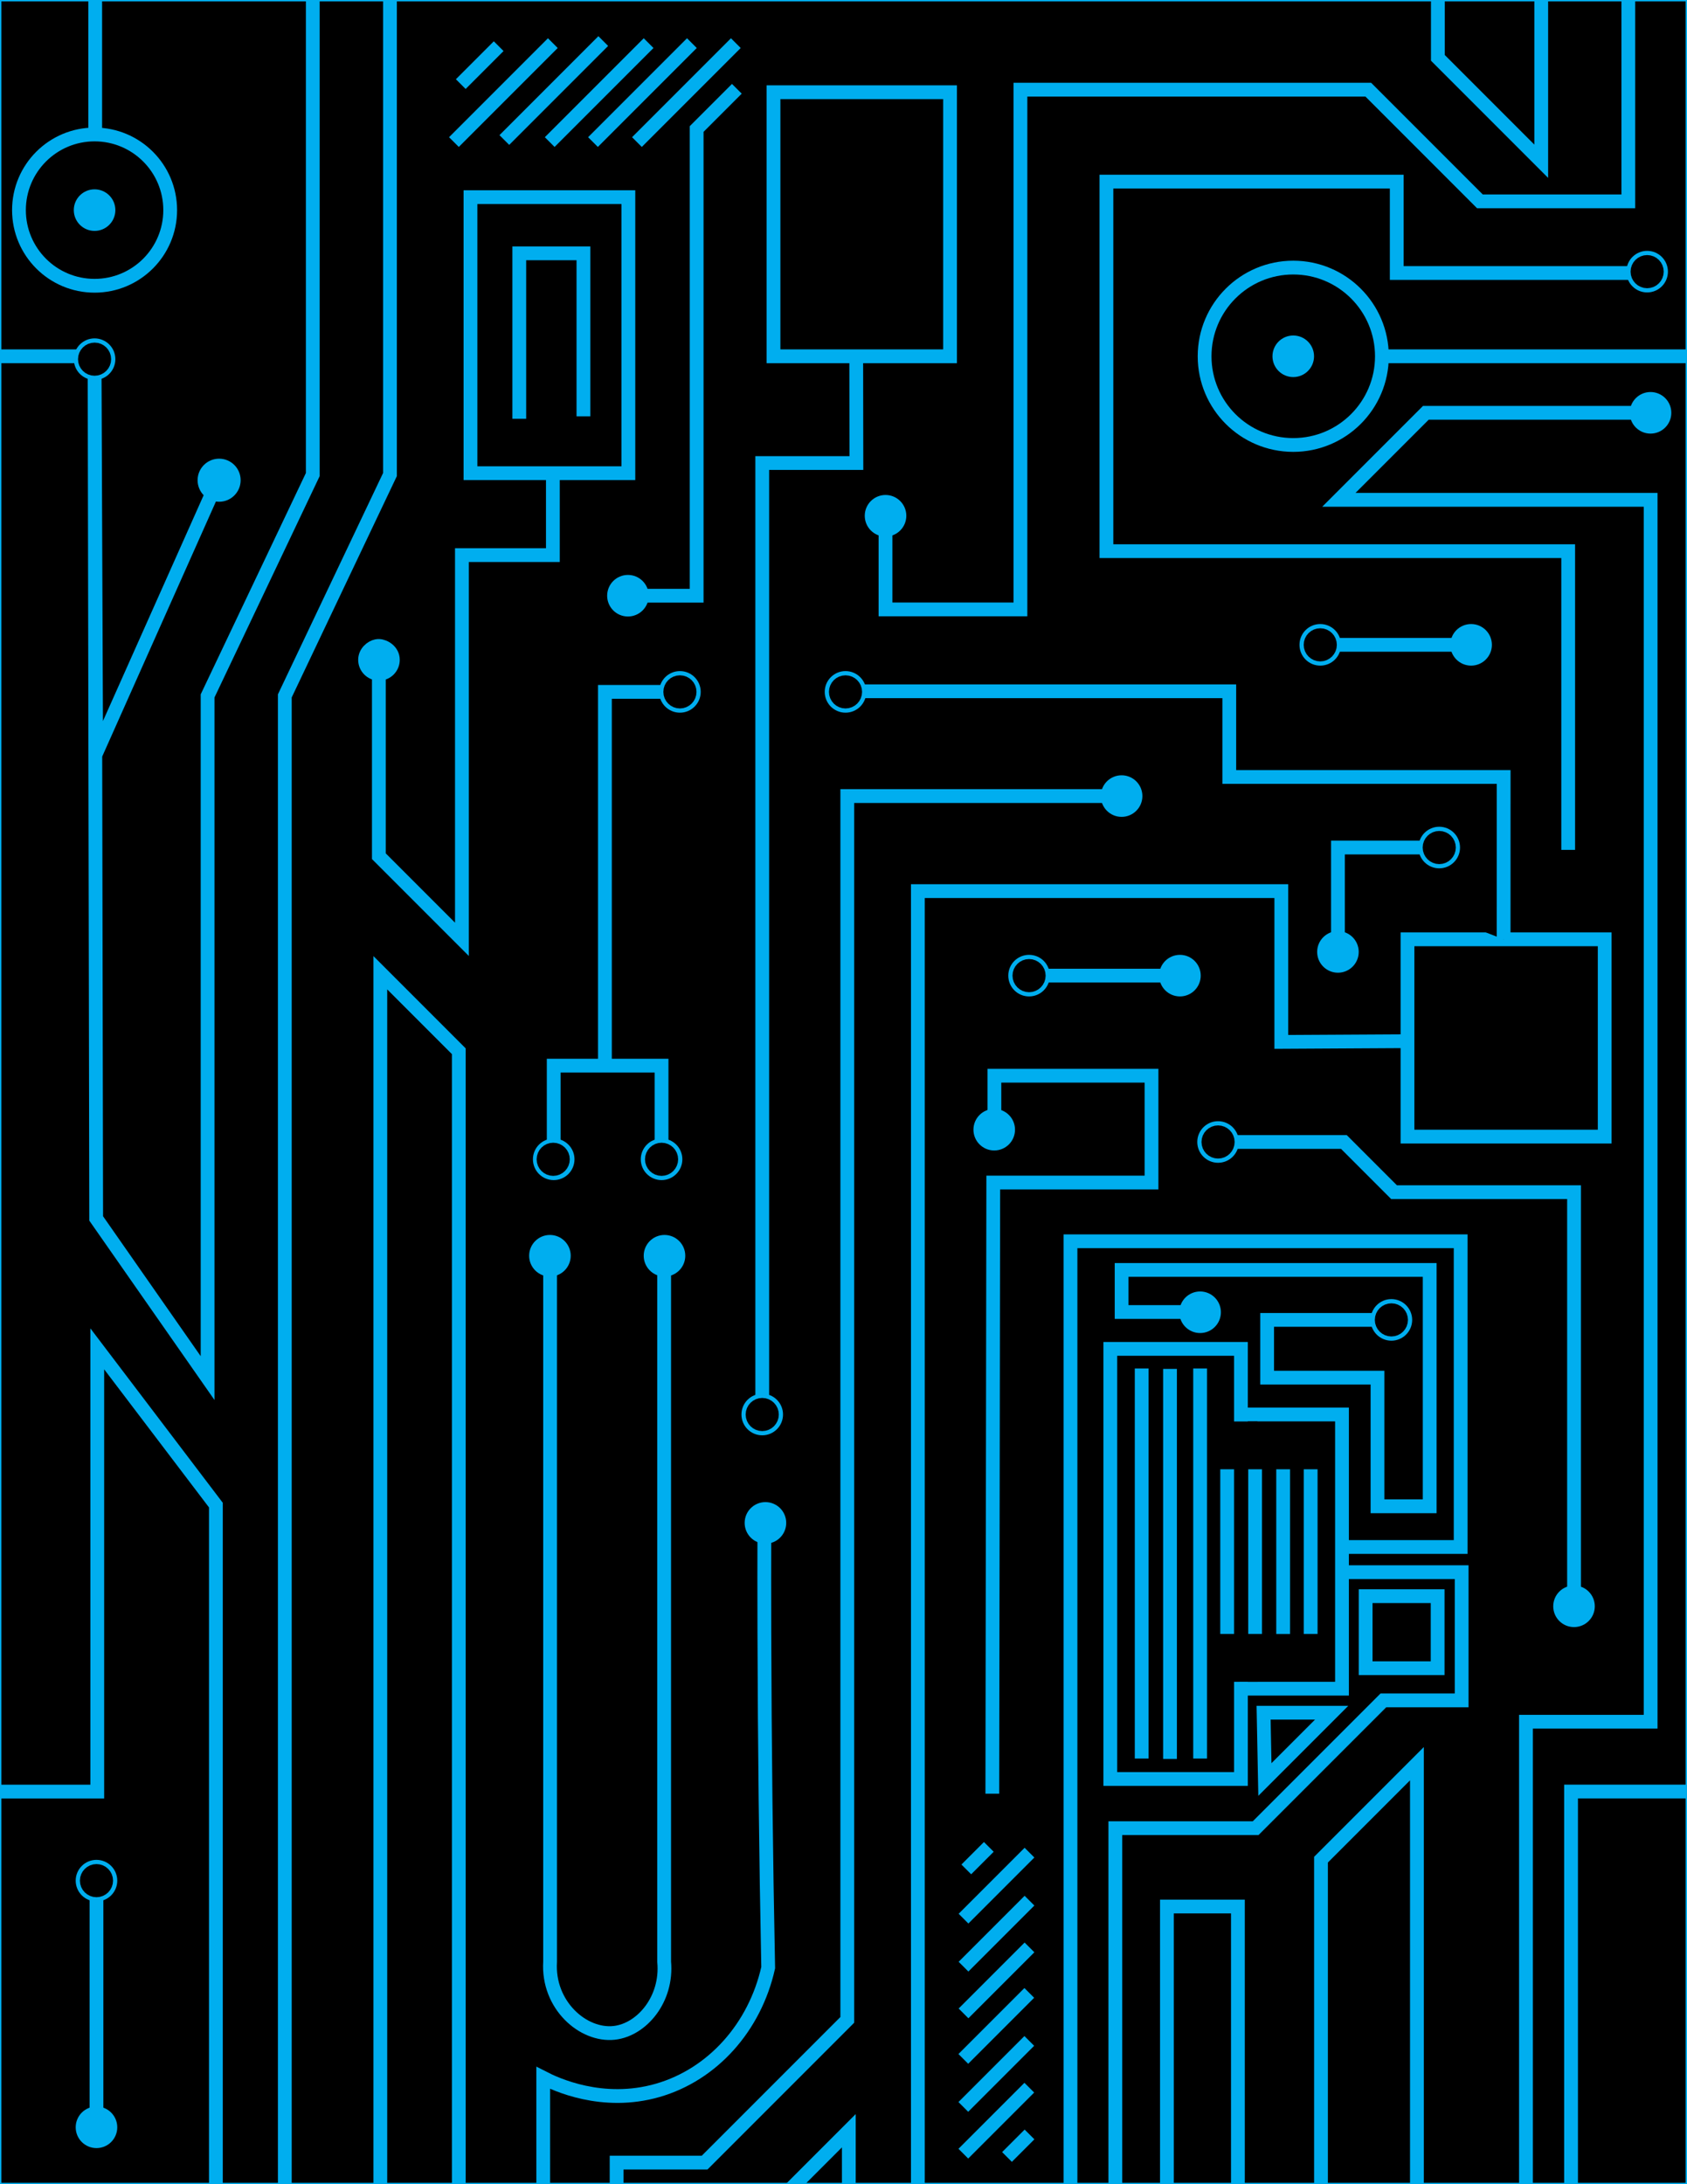 <?xml version="1.0" encoding="utf-8"?>
<!-- Generator: Adobe Illustrator 25.4.1, SVG Export Plug-In . SVG Version: 6.00 Build 0)  -->
<svg version="1.1" id="Layer_1" xmlns="http://www.w3.org/2000/svg" xmlns:xlink="http://www.w3.org/1999/xlink" x="0px" y="0px"
	 viewBox="0 0 612 792" style="enable-background:new 0 0 612 792;" xml:space="preserve">
<style type="text/css">
	.st0{stroke:#00AEEF;stroke-miterlimit:10;}
	.st1{fill:none;stroke:#00AEEF;stroke-width:5;stroke-miterlimit:10;}
	.st2{fill:#00AEEF;stroke:#00AEEF;stroke-width:5;stroke-miterlimit:10;}
	.st3{stroke:#00AEEF;stroke-width:5;stroke-miterlimit:10;}
	.st4{fill:none;stroke:#000000;stroke-width:10;stroke-miterlimit:10;}
	.st5{stroke:#000000;stroke-width:5;stroke-miterlimit:10;}
</style>
<path class="st0" d="M0,0h612v792c-160.08,0-320.16,0-480.24,0c-43.92,0-87.84,0-131.76,0C0,528,0,264,0,0z"/>
<path class="st1" d="M78.32,801.03V545.76c-14.34-18.89-28.69-37.77-43.03-56.66c0,53.51,0,107.02,0,160.53
	c-17.56,0-35.12,0-52.69,0"/>
<polyline class="st1" points="103.32,801.03 103.32,252.34 141.47,172.08 141.47,-6.87 "/>
<path class="st1" d="M113.47-6.87v178.95l-38.16,80.26v207.89v39.47l-40.42-57.89c-0.19-103.86-0.39-207.72-0.58-311.57
	c0.19,47.62,0.39,95.24,0.58,142.86c14.98-33.57,29.95-67.15,44.93-100.72"/>
<circle class="st2" cx="79.49" cy="174.13" r="5.31"/>
<rect x="170.68" y="71.49" class="st1" width="57.28" height="100.09"/>
<path class="st1" d="M188.38,151.86c0-20,0-39.99,0-59.99c7.76,0,15.51,0,23.27,0c0,19.7,0,39.39,0,59.09"/>
<path class="st1" d="M569.94,835.61c0-62,0-123.99,0-185.99c29.05,0,58.11,0,87.16,0"/>
<path class="st2" d="M35,771.37c0-30.48,0-60.96,0-91.45"/>
<circle class="st2" cx="35" cy="771.37" r="5.04"/>
<path class="st1" d="M137.97,823.1c0-156.79,0-313.59,0-470.38c9.49,9.49,18.98,18.98,28.47,28.47c0,149.57,0,299.14,0,448.71"/>
<path class="st1" d="M137.44,242.88c0,22.53,0,45.06,0,67.59c10.04,10.04,20.09,20.09,30.13,30.13c0-46.44,0-92.88,0-139.31
	c11,0,22,0,33,0c0-9.9,0-19.81,0-29.71"/>
<path class="st2" d="M142.52,239.26c0,2.79-2.26,5.04-5.04,5.04c-2.79,0-5.04-2.26-5.04-5.04c0-2.7,2.27-4.59,4.18-4.97
	c0.41-0.08,0.72-0.08,0.87-0.07C139.52,234.29,142.52,236.09,142.52,239.26z"/>
<path class="st1" d="M240.94,455.69c0,85.22,0,170.44,0,255.66c1.25,13.57-8.08,24.64-18.07,25.77
	c-11.29,1.27-24.28-10.06-23.31-25.77c0-85.34,0-170.67,0-256.01"/>
<circle class="st2" cx="241.06" cy="455.34" r="5.04"/>
<circle class="st2" cx="199.5" cy="455.34" r="5.04"/>
<path class="st3" d="M240,420.37c0-11.32,0-22.64,0-33.96c-13.04,0-26.08,0-39.13,0c0,11.32,0,22.64,0,33.96"/>
<circle class="st2" cx="240" cy="420.37" r="5.04"/>
<circle class="st2" cx="200.87" cy="420.37" r="5.04"/>
<circle class="st3" cx="469.16" cy="129.19" r="32.16"/>
<rect x="402.79" y="489.11" class="st1" width="47.39" height="155.96"/>
<rect x="510.6" y="340.6" class="st3" width="71.54" height="71.54"/>
<rect x="280.61" y="33.44" class="st3" width="64.04" height="95.75"/>
<circle class="st3" cx="34.31" cy="76.19" r="27.43"/>
<path class="st1" d="M451.27,612.33c11.86,0,23.71,0,35.57,0c0-33.14,0-66.28,0-99.42c-11.87,0-23.75,0-35.62,0"/>
<circle class="st2" cx="34.31" cy="76.19" r="5.04"/>
<path class="st2" d="M34.54,47.37c0-18.13,0-36.26,0-54.39"/>
<path class="st4" d="M451.25,609.82c-0.03-31.46-0.05-62.93-0.08-94.39"/>
<path class="st1" d="M402.79,552.21"/>
<circle class="st5" cx="240" cy="420.37" r="3.51"/>
<circle class="st5" cx="200.69" cy="420.37" r="3.51"/>
<path class="st1" d="M197.07,826.16c0-24.24,0-48.47,0-72.71c4.33,2.22,21.41,10.34,41.58,4.51c19.93-5.76,35.21-22.92,40.03-44.48
	c-0.8-40.09-1.27-80.61-1.39-121.55c-0.04-13.29-0.04-26.53,0-39.72"/>
<circle class="st2" cx="277.68" cy="552.21" r="5.04"/>
<path class="st1" d="M445.18,532.76c0,11.55,0,23.11,0,34.66c0,8.35,0,16.71,0,25.06"/>
<path class="st1" d="M414.17,496.22c0,27.36,0,54.72,0,82.08c0,19.78,0,39.57,0,59.35"/>
<path class="st1" d="M424.45,496.37c0,27.36,0,54.72,0,82.08c0,19.78,0,39.57,0,59.35"/>
<path class="st1" d="M435.37,496.22c0,27.36,0,54.72,0,82.08c0,19.78,0,39.57,0,59.35"/>
<path class="st1" d="M455.32,532.76c0,11.55,0,23.11,0,34.66c0,8.35,0,16.71,0,25.06"/>
<path class="st1" d="M465.49,532.77c0,11.55,0,23.11,0,34.66c0,8.35,0,16.71,0,25.06"/>
<path class="st1" d="M475.48,532.76c0,11.55,0,23.11,0,34.66c0,8.35,0,16.71,0,25.06"/>
<path class="st1" d="M332.98,803.9c0-97.11,0-194.22,0-291.33c0-63.15,0-126.3,0-189.44c43.95,0,87.89,0,131.84,0
	c0,18.22,0,36.45,0,54.67c15.26-0.09,30.53-0.17,45.79-0.26"/>
<path class="st1" d="M486.83,560.95c14.35,0,28.71,0,43.06,0c0-36.95,0-73.91,0-110.86c-47.18,0-94.36,0-141.54,0
	c0,118.17,0,236.33,0,354.5"/>
<path class="st1" d="M359.99,650.4c0.11-73.87,0.22-147.74,0.34-221.61c19.14,0,38.27,0,57.41,0c0-12.91,0-25.81,0-38.72
	c-19,0-38,0-57,0c0,6.69,0,13.38,0,20.07"/>
<circle class="st2" cx="360.68" cy="409.63" r="5.04"/>
<path class="st3" d="M349.54,695.71c7.98-7.98,15.96-15.96,23.93-23.93"/>
<path class="st3" d="M349.54,713.12c7.98-7.98,15.96-15.96,23.93-23.93"/>
<path class="st3" d="M349.54,730.07c7.98-7.98,15.96-15.96,23.93-23.93"/>
<path class="st3" d="M349.47,746.57c7.98-7.98,15.96-15.96,23.93-23.93"/>
<path class="st3" d="M349.47,763.98c7.98-7.98,15.96-15.96,23.93-23.93"/>
<path class="st3" d="M349.47,780.93c7.98-7.98,15.96-15.96,23.93-23.93"/>
<path class="st3" d="M365.31,782.13c2.72-2.72,5.45-5.45,8.17-8.17"/>
<path class="st3" d="M350.55,677.86c2.72-2.72,5.45-5.45,8.17-8.17"/>
<path class="st1" d="M219.45,386.41c0-45.18,0-90.35,0-135.53c9.07,0,18.14,0,27.21,0"/>
<circle class="st2" cx="246.66" cy="250.88" r="5.04"/>
<circle class="st5" cx="246.66" cy="250.88" r="3.51"/>
<path class="st1" d="M276.52,507.6c0-113.23,0-226.47,0-339.7c11.39,0,22.77,0,34.16,0c-0.02-12.9-0.04-25.81-0.06-38.71"/>
<circle class="st2" cx="276.52" cy="512.91" r="5.04"/>
<circle class="st5" cx="276.52" cy="512.91" r="3.51"/>
<circle class="st2" cx="306.73" cy="250.88" r="5.04"/>
<circle class="st5" cx="306.73" cy="250.88" r="3.51"/>
<line class="st3" x1="0" y1="0" x2="0" y2="0"/>
<path class="st3" d="M313.51,250.66c44.15,0,88.29,0,132.44,0c0,10.36,0,20.71,0,31.07c33.18,0,66.36,0,99.54,0
	c0,19.62,0,39.25-0.01,58.87"/>
<path class="st3" d="M485.37,345.17c0-12.62,0-25.23,0-37.85c12.25,0,24.5,0,36.75,0"/>
<circle class="st2" cx="485.37" cy="345.17" r="5.04"/>
<circle class="st2" cx="522.12" cy="307.32" r="5.04"/>
<circle class="st5" cx="522.12" cy="307.32" r="3.51"/>
<path class="st1" d="M402.08,288.66c-31.57,0-63.14,0-94.71,0c0,147.92,0,295.84,0,443.76c-17.25,17.25-34.5,34.5-51.75,51.75
	c-10.64,0-21.29,0-31.93,0c0,12.14,0,24.27,0,36.41"/>
<path class="st1" d="M278.75,818.31"/>
<path class="st1" d="M272.14,808.4c11.93-11.93,23.86-23.86,35.79-35.79c0,16.34,0,32.67,0,49.01"/>
<path class="st1" d="M458.87,645.26c8.07-8.07,16.15-16.15,24.22-24.22c-8.23,0-16.46,0-24.69,0
	C458.55,629.11,458.71,637.19,458.87,645.26z"/>
<path class="st1" d="M486.83,570.07c14.47,0,28.95,0,43.42,0c0,15.5,0,30.99,0,46.49c-9.46,0-18.92,0-28.39,0
	c-15.45,15.45-30.89,30.89-46.34,46.34l0,0c-16.97,0-33.94,0-50.91,0c0,47.18,0,94.37,0,141.55c0,0.05,0,0.1,0,0.15"/>
<rect x="495.42" y="578.78" class="st1" width="26.12" height="26.12"/>
<path class="st1" d="M437.38,475.75c-10.16,0-20.32,0-30.49,0c0-5.09,0-10.17,0-15.26c37.25,0,74.51,0,111.76,0
	c0,28.57,0,57.13,0,85.7c-6.31,0-12.62,0-18.93,0c0-15.55,0-31.1,0-46.65c-13.35,0-26.69,0-40.04,0c0-6.98,0-13.96,0-20.94
	c13.86,0,27.71,0,41.57,0"/>
<path class="st1" d="M199.5,450.29"/>
<circle class="st2" cx="435.37" cy="475.83" r="5.04"/>
<circle class="st2" cx="504.76" cy="478.6" r="5.04"/>
<circle class="st5" cx="504.76" cy="478.6" r="3.51"/>
<circle class="st2" cx="469.16" cy="129.19" r="5.04"/>
<path class="st2" d="M501.32,129.19c42.69,0,85.37,0,128.06,0"/>
<path class="st1" d="M600.82,149.69c-27.85,0-55.71,0-83.56,0c-10.52,10.52-21.03,21.03-31.55,31.55c37.7,0,75.4,0,113.1,0
	c0,147.69,0,295.37,0,443.06c-15.08,0-30.15,0-45.23,0c0,65.86,0,131.72,0,197.58c0,4.79,0,9.57,0,14.36"/>
<path class="st1" d="M568.9,308.17c0-36.11,0-72.21,0-108.32c-55.84,0-111.68,0-167.52,0c0-44.66,0-89.33,0-133.99
	c35.11,0,70.21,0,105.32,0c0,11.05,0,22.09,0,33.14c30.28,0,60.56,0,90.85,0"/>
<path class="st1" d="M590.71-28.25c0,33.76,0,67.51,0,101.27c-17.94,0-35.88,0-53.83,0c-13.5-13.5-27-27-40.5-40.5
	c-42.06,0-84.12,0-126.19,0c0,62.82,0,125.63,0,188.45c-16.32,0-32.63,0-48.95,0c0-11.19,0-22.39,0-33.58"/>
<circle class="st2" cx="321.25" cy="187.02" r="5.04"/>
<path class="st2" d="M473.91,233.82c19.92,0,39.84,0,59.77,0"/>
<circle class="st2" cx="533.68" cy="233.82" r="5.04"/>
<g>
	<circle class="st2" cx="478.96" cy="233.82" r="5.04"/>
	<circle class="st5" cx="478.96" cy="233.82" r="3.51"/>
</g>
<g>
	<circle class="st2" cx="597.54" cy="98.5" r="5.04"/>
	<circle class="st5" cx="597.54" cy="98.5" r="3.51"/>
</g>
<path class="st1" d="M164.67,51.52c11.96-11.96,23.92-23.92,35.88-35.88"/>
<path class="st1" d="M199.42,51.52c11.96-11.96,23.92-23.92,35.88-35.88"/>
<path class="st1" d="M215.12,51.52C227.08,39.56,239.04,27.6,251,15.64"/>
<path class="st1" d="M231.06,51.52c11.96-11.96,23.92-23.92,35.88-35.88"/>
<path class="st1" d="M182.96,50.77c11.96-11.96,23.92-23.92,35.88-35.88"/>
<path class="st1" d="M180.91,16.74c-4.59,4.59-9.18,9.18-13.76,13.76"/>
<path class="st1" d="M267.31,32.2c-4.86,4.86-9.72,9.72-14.58,14.58c0,56.41,0,112.82,0,169.23c-8.31,0-16.62,0-24.93,0"/>
<circle class="st2" cx="227.8" cy="216.01" r="5.04"/>
<circle class="st2" cx="406.89" cy="288.66" r="5.04"/>
<path class="st2" d="M368.28,353.77c19.92,0,39.84,0,59.77,0"/>
<circle class="st2" cx="428.05" cy="353.77" r="5.04"/>
<circle class="st2" cx="373.32" cy="353.77" r="5.04"/>
<circle class="st5" cx="373.32" cy="353.77" r="3.51"/>
<path class="st1" d="M441.88,414.09c15.22,0,30.44,0,45.65,0c6.06,6.06,12.12,12.12,18.19,18.19c21.77,0,43.53,0,65.3,0
	c0,50.02,0,100.04,0,150.06c0,0.04,0,0.08,0,0.12"/>
<circle class="st2" cx="571.01" cy="582.45" r="5.04"/>
<g>
	<circle class="st2" cx="441.88" cy="414.09" r="5.04"/>
	<circle class="st5" cx="441.88" cy="414.09" r="3.51"/>
</g>
<path class="st1" d="M514.02,822.59c0-61.02,0-122.04,0-183.06c-11.6,11.6-23.2,23.2-34.8,34.8c0,47.93,0,95.86,0,143.79"/>
<path class="st1" d="M423.33,806.44c0-38.38,0-76.75,0-115.12l0,0c8.58,0,17.17,0,25.75,0c0,38.39,0,76.78,0,115.17"/>
<g>
	<circle class="st2" cx="35" cy="681.93" r="5.04"/>
	<circle class="st5" cx="35" cy="681.93" r="3.51"/>
</g>
<path class="st2" d="M-76.29,129.19c36.9,0,73.8,0,110.7,0"/>
<g>
	<circle class="st2" cx="34.31" cy="130.24" r="5.04"/>
	<circle class="st5" cx="34.31" cy="130.24" r="3.51"/>
</g>
<circle class="st2" cx="598.77" cy="149.69" r="5.04"/>
<path class="st1" d="M521.62-39.49c0,20.15,0,40.3,0,60.46c12.5,12.5,25,25,37.5,37.5c0-42.53,0-85.06,0-127.59"/>
</svg>

